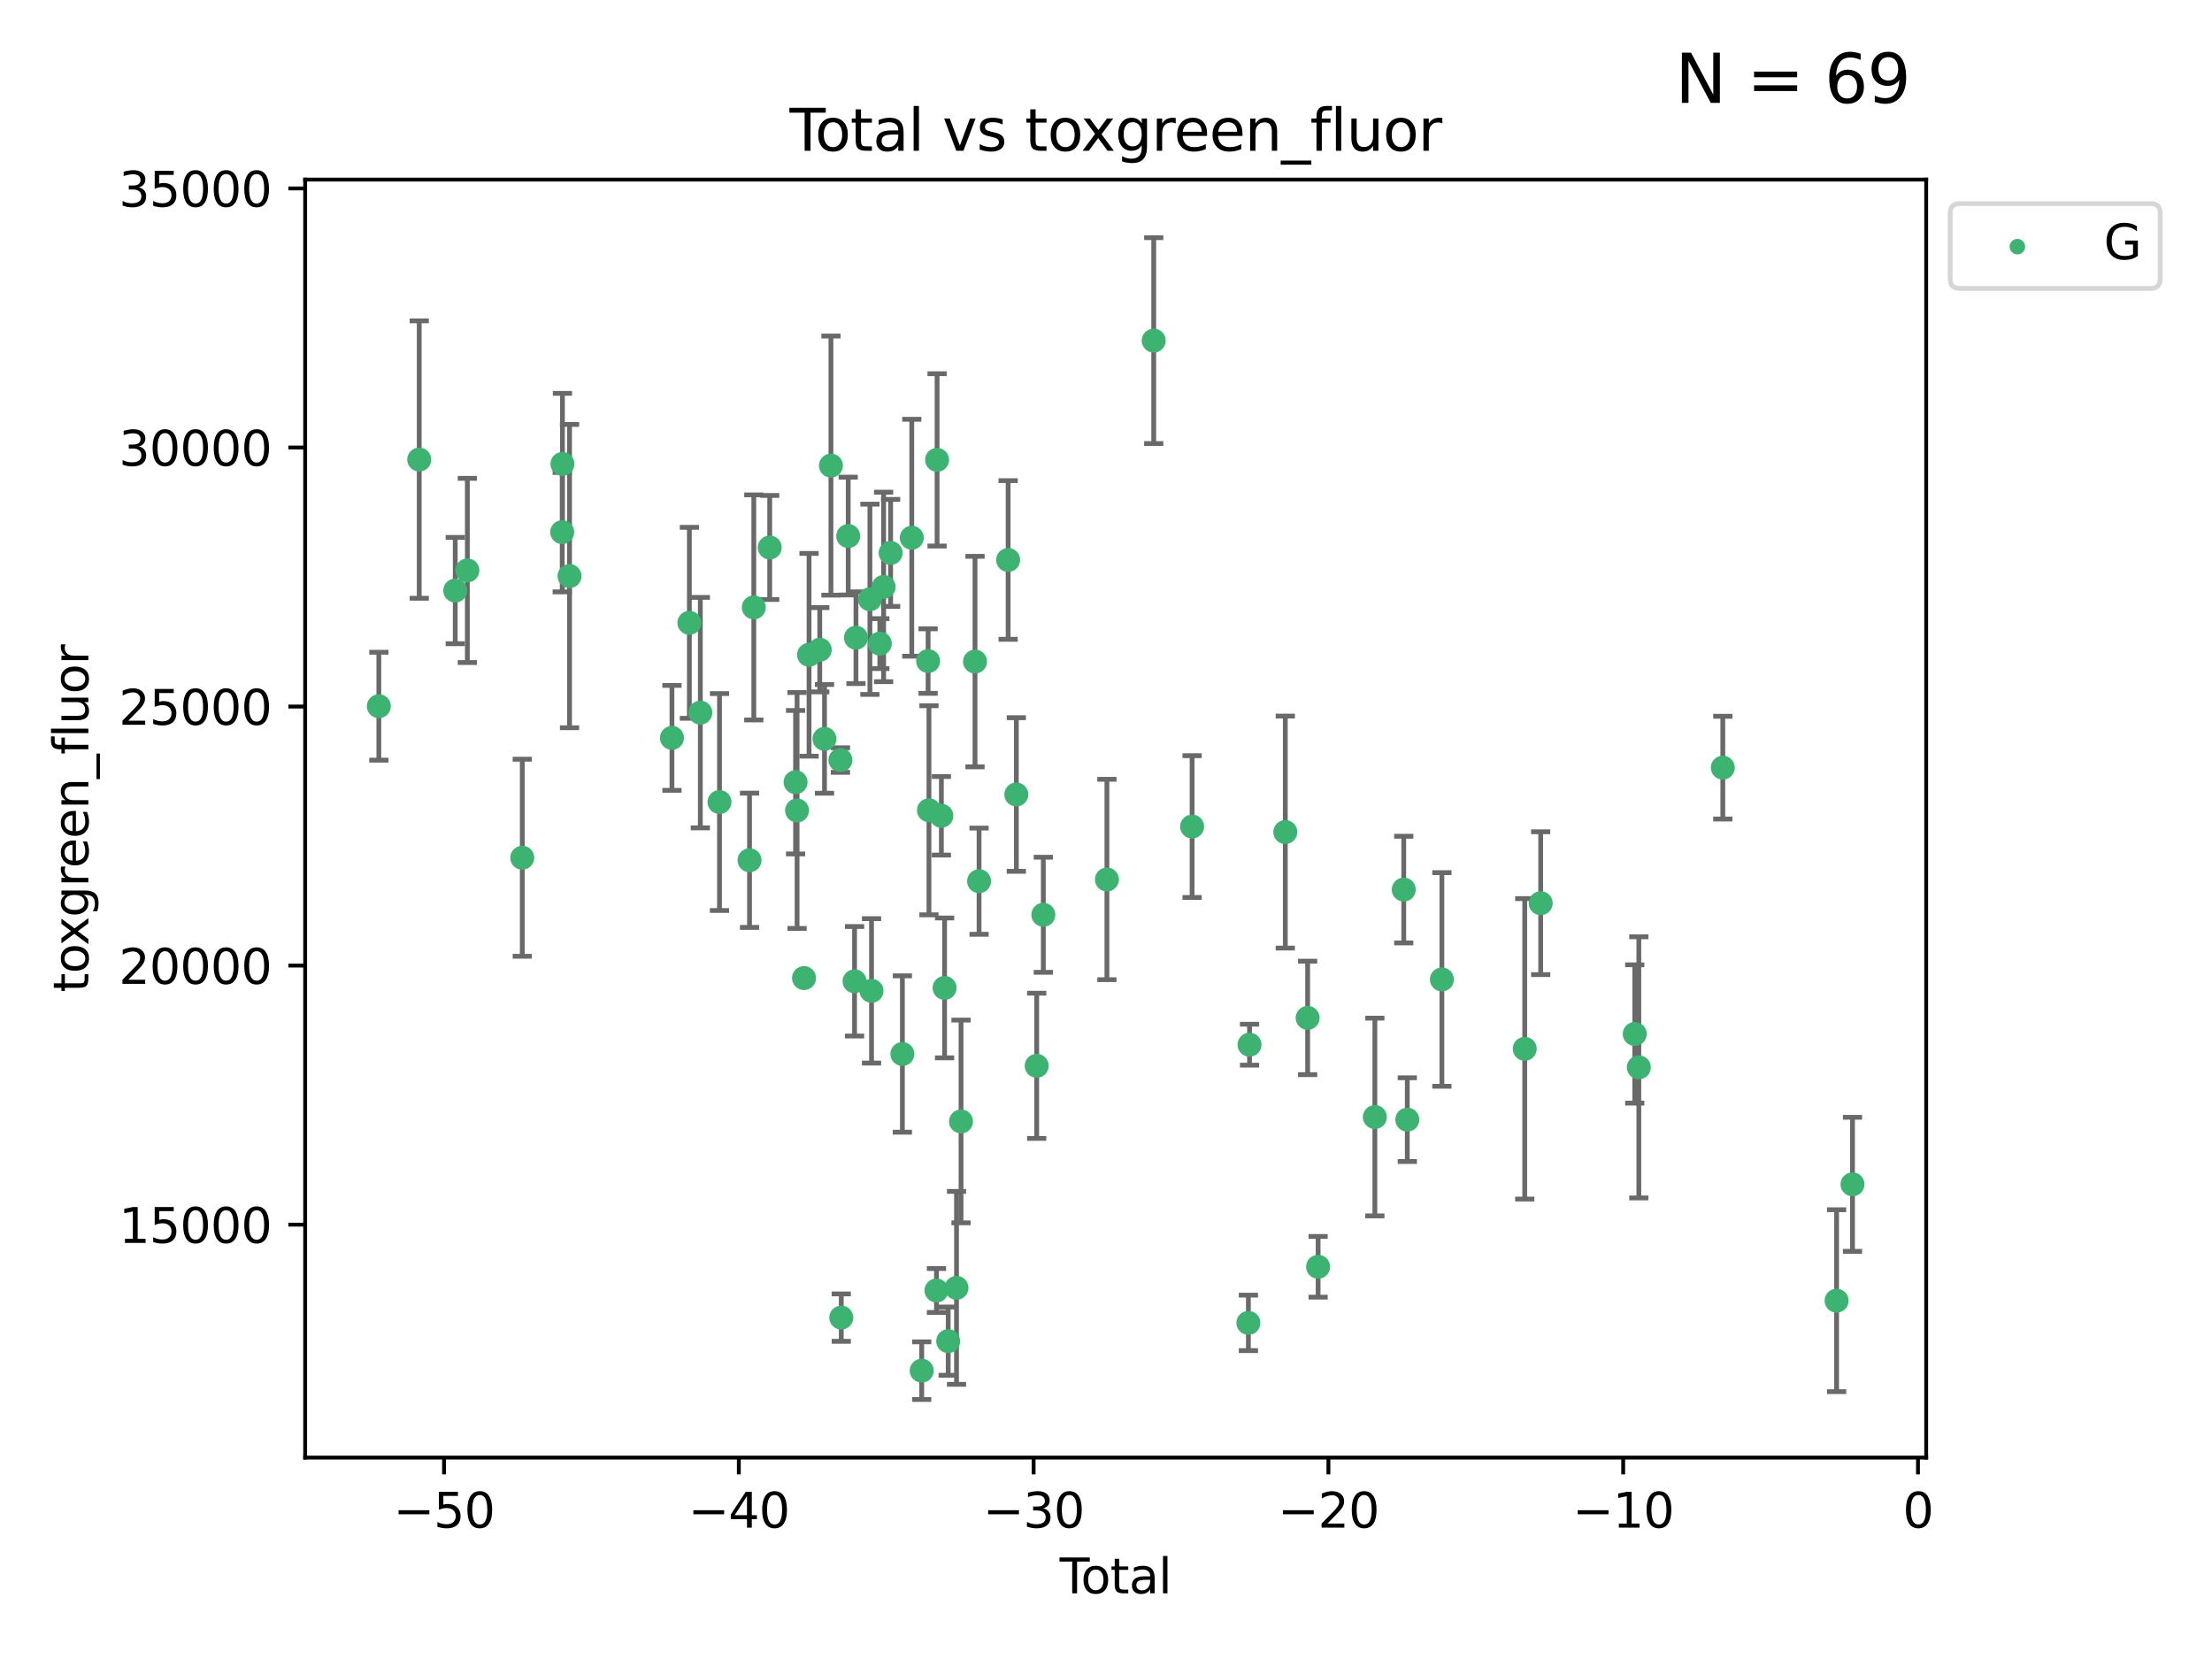 <?xml version="1.0" encoding="utf-8" standalone="no"?>
<!DOCTYPE svg PUBLIC "-//W3C//DTD SVG 1.1//EN"
  "http://www.w3.org/Graphics/SVG/1.1/DTD/svg11.dtd">
<svg xmlns:xlink="http://www.w3.org/1999/xlink" width="460.8pt" height="345.6pt" viewBox="0 0 460.8 345.6" xmlns="http://www.w3.org/2000/svg" version="1.1">
 <defs>
  <style type="text/css">*{stroke-linejoin: round; stroke-linecap: butt}</style>
 </defs>
 <g id="figure_1">
  <g id="patch_1">
   <path d="M 0 345.6 
L 460.8 345.6 
L 460.8 0 
L 0 0 
z
" style="fill: #ffffff"/>
  </g>
  <g id="axes_1">
   <g id="patch_2">
    <path d="M 63.571 303.64 
L 401.26 303.64 
L 401.26 37.411 
L 63.571 37.411 
z
" style="fill: #ffffff"/>
   </g>
   <g id="PathCollection_1">
    <defs>
     <path id="m0a7c48f270" d="M 0 1.118 
C 0.297 1.118 0.581 1 0.791 0.791 
C 1 0.581 1.118 0.297 1.118 0 
C 1.118 -0.297 1 -0.581 0.791 -0.791 
C 0.581 -1 0.297 -1.118 0 -1.118 
C -0.297 -1.118 -0.581 -1 -0.791 -0.791 
C -1 -0.581 -1.118 -0.297 -1.118 0 
C -1.118 0.297 -1 0.581 -0.791 0.791 
C -0.581 1 -0.297 1.118 0 1.118 
z
" style="stroke: #3cb371"/>
    </defs>
    <g clip-path="url(#pca68b21241)">
     <use xlink:href="#m0a7c48f270" x="78.921" y="147.115" style="fill: #3cb371; stroke: #3cb371"/>
     <use xlink:href="#m0a7c48f270" x="87.333" y="95.735" style="fill: #3cb371; stroke: #3cb371"/>
     <use xlink:href="#m0a7c48f270" x="94.833" y="123.023" style="fill: #3cb371; stroke: #3cb371"/>
     <use xlink:href="#m0a7c48f270" x="97.36" y="118.831" style="fill: #3cb371; stroke: #3cb371"/>
     <use xlink:href="#m0a7c48f270" x="108.799" y="178.683" style="fill: #3cb371; stroke: #3cb371"/>
     <use xlink:href="#m0a7c48f270" x="117.12" y="110.856" style="fill: #3cb371; stroke: #3cb371"/>
     <use xlink:href="#m0a7c48f270" x="117.168" y="96.646" style="fill: #3cb371; stroke: #3cb371"/>
     <use xlink:href="#m0a7c48f270" x="118.645" y="120.009" style="fill: #3cb371; stroke: #3cb371"/>
     <use xlink:href="#m0a7c48f270" x="139.981" y="153.71" style="fill: #3cb371; stroke: #3cb371"/>
     <use xlink:href="#m0a7c48f270" x="143.608" y="129.744" style="fill: #3cb371; stroke: #3cb371"/>
     <use xlink:href="#m0a7c48f270" x="145.892" y="148.457" style="fill: #3cb371; stroke: #3cb371"/>
     <use xlink:href="#m0a7c48f270" x="149.884" y="167.08" style="fill: #3cb371; stroke: #3cb371"/>
     <use xlink:href="#m0a7c48f270" x="156.141" y="179.208" style="fill: #3cb371; stroke: #3cb371"/>
     <use xlink:href="#m0a7c48f270" x="157.03" y="126.536" style="fill: #3cb371; stroke: #3cb371"/>
     <use xlink:href="#m0a7c48f270" x="160.344" y="114.055" style="fill: #3cb371; stroke: #3cb371"/>
     <use xlink:href="#m0a7c48f270" x="165.734" y="162.945" style="fill: #3cb371; stroke: #3cb371"/>
     <use xlink:href="#m0a7c48f270" x="166.045" y="168.836" style="fill: #3cb371; stroke: #3cb371"/>
     <use xlink:href="#m0a7c48f270" x="167.492" y="203.747" style="fill: #3cb371; stroke: #3cb371"/>
     <use xlink:href="#m0a7c48f270" x="168.539" y="136.406" style="fill: #3cb371; stroke: #3cb371"/>
     <use xlink:href="#m0a7c48f270" x="170.77" y="135.358" style="fill: #3cb371; stroke: #3cb371"/>
     <use xlink:href="#m0a7c48f270" x="171.762" y="153.921" style="fill: #3cb371; stroke: #3cb371"/>
     <use xlink:href="#m0a7c48f270" x="173.099" y="96.991" style="fill: #3cb371; stroke: #3cb371"/>
     <use xlink:href="#m0a7c48f270" x="175.076" y="158.331" style="fill: #3cb371; stroke: #3cb371"/>
     <use xlink:href="#m0a7c48f270" x="175.252" y="274.48" style="fill: #3cb371; stroke: #3cb371"/>
     <use xlink:href="#m0a7c48f270" x="176.699" y="111.668" style="fill: #3cb371; stroke: #3cb371"/>
     <use xlink:href="#m0a7c48f270" x="178.02" y="204.42" style="fill: #3cb371; stroke: #3cb371"/>
     <use xlink:href="#m0a7c48f270" x="178.313" y="132.847" style="fill: #3cb371; stroke: #3cb371"/>
     <use xlink:href="#m0a7c48f270" x="181.219" y="124.842" style="fill: #3cb371; stroke: #3cb371"/>
     <use xlink:href="#m0a7c48f270" x="181.555" y="206.413" style="fill: #3cb371; stroke: #3cb371"/>
     <use xlink:href="#m0a7c48f270" x="183.285" y="134.076" style="fill: #3cb371; stroke: #3cb371"/>
     <use xlink:href="#m0a7c48f270" x="184.073" y="122.267" style="fill: #3cb371; stroke: #3cb371"/>
     <use xlink:href="#m0a7c48f270" x="185.532" y="115.186" style="fill: #3cb371; stroke: #3cb371"/>
     <use xlink:href="#m0a7c48f270" x="187.982" y="219.568" style="fill: #3cb371; stroke: #3cb371"/>
     <use xlink:href="#m0a7c48f270" x="189.939" y="112.022" style="fill: #3cb371; stroke: #3cb371"/>
     <use xlink:href="#m0a7c48f270" x="192.012" y="285.537" style="fill: #3cb371; stroke: #3cb371"/>
     <use xlink:href="#m0a7c48f270" x="193.341" y="137.714" style="fill: #3cb371; stroke: #3cb371"/>
     <use xlink:href="#m0a7c48f270" x="193.518" y="168.794" style="fill: #3cb371; stroke: #3cb371"/>
     <use xlink:href="#m0a7c48f270" x="195.085" y="268.835" style="fill: #3cb371; stroke: #3cb371"/>
     <use xlink:href="#m0a7c48f270" x="195.211" y="95.801" style="fill: #3cb371; stroke: #3cb371"/>
     <use xlink:href="#m0a7c48f270" x="196.106" y="169.942" style="fill: #3cb371; stroke: #3cb371"/>
     <use xlink:href="#m0a7c48f270" x="196.774" y="205.799" style="fill: #3cb371; stroke: #3cb371"/>
     <use xlink:href="#m0a7c48f270" x="197.526" y="279.381" style="fill: #3cb371; stroke: #3cb371"/>
     <use xlink:href="#m0a7c48f270" x="199.261" y="268.285" style="fill: #3cb371; stroke: #3cb371"/>
     <use xlink:href="#m0a7c48f270" x="200.198" y="233.62" style="fill: #3cb371; stroke: #3cb371"/>
     <use xlink:href="#m0a7c48f270" x="203.112" y="137.818" style="fill: #3cb371; stroke: #3cb371"/>
     <use xlink:href="#m0a7c48f270" x="203.957" y="183.568" style="fill: #3cb371; stroke: #3cb371"/>
     <use xlink:href="#m0a7c48f270" x="210.014" y="116.655" style="fill: #3cb371; stroke: #3cb371"/>
     <use xlink:href="#m0a7c48f270" x="211.721" y="165.506" style="fill: #3cb371; stroke: #3cb371"/>
     <use xlink:href="#m0a7c48f270" x="215.964" y="222.029" style="fill: #3cb371; stroke: #3cb371"/>
     <use xlink:href="#m0a7c48f270" x="217.345" y="190.563" style="fill: #3cb371; stroke: #3cb371"/>
     <use xlink:href="#m0a7c48f270" x="230.591" y="183.214" style="fill: #3cb371; stroke: #3cb371"/>
     <use xlink:href="#m0a7c48f270" x="240.342" y="70.96" style="fill: #3cb371; stroke: #3cb371"/>
     <use xlink:href="#m0a7c48f270" x="248.335" y="172.188" style="fill: #3cb371; stroke: #3cb371"/>
     <use xlink:href="#m0a7c48f270" x="260.061" y="275.581" style="fill: #3cb371; stroke: #3cb371"/>
     <use xlink:href="#m0a7c48f270" x="260.3" y="217.627" style="fill: #3cb371; stroke: #3cb371"/>
     <use xlink:href="#m0a7c48f270" x="267.753" y="173.334" style="fill: #3cb371; stroke: #3cb371"/>
     <use xlink:href="#m0a7c48f270" x="272.404" y="212.048" style="fill: #3cb371; stroke: #3cb371"/>
     <use xlink:href="#m0a7c48f270" x="274.586" y="263.898" style="fill: #3cb371; stroke: #3cb371"/>
     <use xlink:href="#m0a7c48f270" x="286.41" y="232.694" style="fill: #3cb371; stroke: #3cb371"/>
     <use xlink:href="#m0a7c48f270" x="292.428" y="185.317" style="fill: #3cb371; stroke: #3cb371"/>
     <use xlink:href="#m0a7c48f270" x="293.167" y="233.243" style="fill: #3cb371; stroke: #3cb371"/>
     <use xlink:href="#m0a7c48f270" x="300.374" y="204.038" style="fill: #3cb371; stroke: #3cb371"/>
     <use xlink:href="#m0a7c48f270" x="317.631" y="218.49" style="fill: #3cb371; stroke: #3cb371"/>
     <use xlink:href="#m0a7c48f270" x="320.952" y="188.151" style="fill: #3cb371; stroke: #3cb371"/>
     <use xlink:href="#m0a7c48f270" x="340.549" y="215.394" style="fill: #3cb371; stroke: #3cb371"/>
     <use xlink:href="#m0a7c48f270" x="341.4" y="222.351" style="fill: #3cb371; stroke: #3cb371"/>
     <use xlink:href="#m0a7c48f270" x="358.892" y="159.916" style="fill: #3cb371; stroke: #3cb371"/>
     <use xlink:href="#m0a7c48f270" x="382.596" y="270.956" style="fill: #3cb371; stroke: #3cb371"/>
     <use xlink:href="#m0a7c48f270" x="385.911" y="246.715" style="fill: #3cb371; stroke: #3cb371"/>
    </g>
   </g>
   <g id="matplotlib.axis_1">
    <g id="xtick_1">
     <g id="line2d_1">
      <defs>
       <path id="m98028df25b" d="M 0 0 
L 0 3.5 
" style="stroke: #000000; stroke-width: 0.8"/>
      </defs>
      <g>
       <use xlink:href="#m98028df25b" x="92.502" y="303.64" style="stroke: #000000; stroke-width: 0.8"/>
      </g>
     </g>
     <g id="text_1">
      <!-- −50 -->
      <g transform="translate(81.949 318.238)scale(0.1 -0.1)">
       <defs>
        <path id="DejaVuSans-2212" d="M 678 2272 
L 4684 2272 
L 4684 1741 
L 678 1741 
L 678 2272 
z
" transform="scale(0.016)"/>
        <path id="DejaVuSans-35" d="M 691 4666 
L 3169 4666 
L 3169 4134 
L 1269 4134 
L 1269 2991 
Q 1406 3038 1543 3061 
Q 1681 3084 1819 3084 
Q 2600 3084 3056 2656 
Q 3513 2228 3513 1497 
Q 3513 744 3044 326 
Q 2575 -91 1722 -91 
Q 1428 -91 1123 -41 
Q 819 9 494 109 
L 494 744 
Q 775 591 1075 516 
Q 1375 441 1709 441 
Q 2250 441 2565 725 
Q 2881 1009 2881 1497 
Q 2881 1984 2565 2268 
Q 2250 2553 1709 2553 
Q 1456 2553 1204 2497 
Q 953 2441 691 2322 
L 691 4666 
z
" transform="scale(0.016)"/>
        <path id="DejaVuSans-30" d="M 2034 4250 
Q 1547 4250 1301 3770 
Q 1056 3291 1056 2328 
Q 1056 1369 1301 889 
Q 1547 409 2034 409 
Q 2525 409 2770 889 
Q 3016 1369 3016 2328 
Q 3016 3291 2770 3770 
Q 2525 4250 2034 4250 
z
M 2034 4750 
Q 2819 4750 3233 4129 
Q 3647 3509 3647 2328 
Q 3647 1150 3233 529 
Q 2819 -91 2034 -91 
Q 1250 -91 836 529 
Q 422 1150 422 2328 
Q 422 3509 836 4129 
Q 1250 4750 2034 4750 
z
" transform="scale(0.016)"/>
       </defs>
       <use xlink:href="#DejaVuSans-2212"/>
       <use xlink:href="#DejaVuSans-35" x="83.789"/>
       <use xlink:href="#DejaVuSans-30" x="147.412"/>
      </g>
     </g>
    </g>
    <g id="xtick_2">
     <g id="line2d_2">
      <g>
       <use xlink:href="#m98028df25b" x="153.912" y="303.64" style="stroke: #000000; stroke-width: 0.8"/>
      </g>
     </g>
     <g id="text_2">
      <!-- −40 -->
      <g transform="translate(143.359 318.238)scale(0.1 -0.1)">
       <defs>
        <path id="DejaVuSans-34" d="M 2419 4116 
L 825 1625 
L 2419 1625 
L 2419 4116 
z
M 2253 4666 
L 3047 4666 
L 3047 1625 
L 3713 1625 
L 3713 1100 
L 3047 1100 
L 3047 0 
L 2419 0 
L 2419 1100 
L 313 1100 
L 313 1709 
L 2253 4666 
z
" transform="scale(0.016)"/>
       </defs>
       <use xlink:href="#DejaVuSans-2212"/>
       <use xlink:href="#DejaVuSans-34" x="83.789"/>
       <use xlink:href="#DejaVuSans-30" x="147.412"/>
      </g>
     </g>
    </g>
    <g id="xtick_3">
     <g id="line2d_3">
      <g>
       <use xlink:href="#m98028df25b" x="215.322" y="303.64" style="stroke: #000000; stroke-width: 0.8"/>
      </g>
     </g>
     <g id="text_3">
      <!-- −30 -->
      <g transform="translate(204.77 318.238)scale(0.1 -0.1)">
       <defs>
        <path id="DejaVuSans-33" d="M 2597 2516 
Q 3050 2419 3304 2112 
Q 3559 1806 3559 1356 
Q 3559 666 3084 287 
Q 2609 -91 1734 -91 
Q 1441 -91 1130 -33 
Q 819 25 488 141 
L 488 750 
Q 750 597 1062 519 
Q 1375 441 1716 441 
Q 2309 441 2620 675 
Q 2931 909 2931 1356 
Q 2931 1769 2642 2001 
Q 2353 2234 1838 2234 
L 1294 2234 
L 1294 2753 
L 1863 2753 
Q 2328 2753 2575 2939 
Q 2822 3125 2822 3475 
Q 2822 3834 2567 4026 
Q 2313 4219 1838 4219 
Q 1578 4219 1281 4162 
Q 984 4106 628 3988 
L 628 4550 
Q 988 4650 1302 4700 
Q 1616 4750 1894 4750 
Q 2613 4750 3031 4423 
Q 3450 4097 3450 3541 
Q 3450 3153 3228 2886 
Q 3006 2619 2597 2516 
z
" transform="scale(0.016)"/>
       </defs>
       <use xlink:href="#DejaVuSans-2212"/>
       <use xlink:href="#DejaVuSans-33" x="83.789"/>
       <use xlink:href="#DejaVuSans-30" x="147.412"/>
      </g>
     </g>
    </g>
    <g id="xtick_4">
     <g id="line2d_4">
      <g>
       <use xlink:href="#m98028df25b" x="276.732" y="303.64" style="stroke: #000000; stroke-width: 0.8"/>
      </g>
     </g>
     <g id="text_4">
      <!-- −20 -->
      <g transform="translate(266.18 318.238)scale(0.1 -0.1)">
       <defs>
        <path id="DejaVuSans-32" d="M 1228 531 
L 3431 531 
L 3431 0 
L 469 0 
L 469 531 
Q 828 903 1448 1529 
Q 2069 2156 2228 2338 
Q 2531 2678 2651 2914 
Q 2772 3150 2772 3378 
Q 2772 3750 2511 3984 
Q 2250 4219 1831 4219 
Q 1534 4219 1204 4116 
Q 875 4013 500 3803 
L 500 4441 
Q 881 4594 1212 4672 
Q 1544 4750 1819 4750 
Q 2544 4750 2975 4387 
Q 3406 4025 3406 3419 
Q 3406 3131 3298 2873 
Q 3191 2616 2906 2266 
Q 2828 2175 2409 1742 
Q 1991 1309 1228 531 
z
" transform="scale(0.016)"/>
       </defs>
       <use xlink:href="#DejaVuSans-2212"/>
       <use xlink:href="#DejaVuSans-32" x="83.789"/>
       <use xlink:href="#DejaVuSans-30" x="147.412"/>
      </g>
     </g>
    </g>
    <g id="xtick_5">
     <g id="line2d_5">
      <g>
       <use xlink:href="#m98028df25b" x="338.142" y="303.64" style="stroke: #000000; stroke-width: 0.8"/>
      </g>
     </g>
     <g id="text_5">
      <!-- −10 -->
      <g transform="translate(327.59 318.238)scale(0.1 -0.1)">
       <defs>
        <path id="DejaVuSans-31" d="M 794 531 
L 1825 531 
L 1825 4091 
L 703 3866 
L 703 4441 
L 1819 4666 
L 2450 4666 
L 2450 531 
L 3481 531 
L 3481 0 
L 794 0 
L 794 531 
z
" transform="scale(0.016)"/>
       </defs>
       <use xlink:href="#DejaVuSans-2212"/>
       <use xlink:href="#DejaVuSans-31" x="83.789"/>
       <use xlink:href="#DejaVuSans-30" x="147.412"/>
      </g>
     </g>
    </g>
    <g id="xtick_6">
     <g id="line2d_6">
      <g>
       <use xlink:href="#m98028df25b" x="399.552" y="303.64" style="stroke: #000000; stroke-width: 0.8"/>
      </g>
     </g>
     <g id="text_6">
      <!-- 0 -->
      <g transform="translate(396.371 318.238)scale(0.1 -0.1)">
       <use xlink:href="#DejaVuSans-30"/>
      </g>
     </g>
    </g>
    <g id="text_7">
     <!-- Total -->
     <g transform="translate(220.739 331.917)scale(0.1 -0.1)">
      <defs>
       <path id="DejaVuSans-54" d="M -19 4666 
L 3928 4666 
L 3928 4134 
L 2272 4134 
L 2272 0 
L 1638 0 
L 1638 4134 
L -19 4134 
L -19 4666 
z
" transform="scale(0.016)"/>
       <path id="DejaVuSans-6f" d="M 1959 3097 
Q 1497 3097 1228 2736 
Q 959 2375 959 1747 
Q 959 1119 1226 758 
Q 1494 397 1959 397 
Q 2419 397 2687 759 
Q 2956 1122 2956 1747 
Q 2956 2369 2687 2733 
Q 2419 3097 1959 3097 
z
M 1959 3584 
Q 2709 3584 3137 3096 
Q 3566 2609 3566 1747 
Q 3566 888 3137 398 
Q 2709 -91 1959 -91 
Q 1206 -91 779 398 
Q 353 888 353 1747 
Q 353 2609 779 3096 
Q 1206 3584 1959 3584 
z
" transform="scale(0.016)"/>
       <path id="DejaVuSans-74" d="M 1172 4494 
L 1172 3500 
L 2356 3500 
L 2356 3053 
L 1172 3053 
L 1172 1153 
Q 1172 725 1289 603 
Q 1406 481 1766 481 
L 2356 481 
L 2356 0 
L 1766 0 
Q 1100 0 847 248 
Q 594 497 594 1153 
L 594 3053 
L 172 3053 
L 172 3500 
L 594 3500 
L 594 4494 
L 1172 4494 
z
" transform="scale(0.016)"/>
       <path id="DejaVuSans-61" d="M 2194 1759 
Q 1497 1759 1228 1600 
Q 959 1441 959 1056 
Q 959 750 1161 570 
Q 1363 391 1709 391 
Q 2188 391 2477 730 
Q 2766 1069 2766 1631 
L 2766 1759 
L 2194 1759 
z
M 3341 1997 
L 3341 0 
L 2766 0 
L 2766 531 
Q 2569 213 2275 61 
Q 1981 -91 1556 -91 
Q 1019 -91 701 211 
Q 384 513 384 1019 
Q 384 1609 779 1909 
Q 1175 2209 1959 2209 
L 2766 2209 
L 2766 2266 
Q 2766 2663 2505 2880 
Q 2244 3097 1772 3097 
Q 1472 3097 1187 3025 
Q 903 2953 641 2809 
L 641 3341 
Q 956 3463 1253 3523 
Q 1550 3584 1831 3584 
Q 2591 3584 2966 3190 
Q 3341 2797 3341 1997 
z
" transform="scale(0.016)"/>
       <path id="DejaVuSans-6c" d="M 603 4863 
L 1178 4863 
L 1178 0 
L 603 0 
L 603 4863 
z
" transform="scale(0.016)"/>
      </defs>
      <use xlink:href="#DejaVuSans-54"/>
      <use xlink:href="#DejaVuSans-6f" x="44.084"/>
      <use xlink:href="#DejaVuSans-74" x="105.266"/>
      <use xlink:href="#DejaVuSans-61" x="144.475"/>
      <use xlink:href="#DejaVuSans-6c" x="205.754"/>
     </g>
    </g>
   </g>
   <g id="matplotlib.axis_2">
    <g id="ytick_1">
     <g id="line2d_7">
      <defs>
       <path id="m61d835790f" d="M 0 0 
L -3.5 0 
" style="stroke: #000000; stroke-width: 0.8"/>
      </defs>
      <g>
       <use xlink:href="#m61d835790f" x="63.571" y="255.117" style="stroke: #000000; stroke-width: 0.8"/>
      </g>
     </g>
     <g id="text_8">
      <!-- 15000 -->
      <g transform="translate(24.759 258.916)scale(0.1 -0.1)">
       <use xlink:href="#DejaVuSans-31"/>
       <use xlink:href="#DejaVuSans-35" x="63.623"/>
       <use xlink:href="#DejaVuSans-30" x="127.246"/>
       <use xlink:href="#DejaVuSans-30" x="190.869"/>
       <use xlink:href="#DejaVuSans-30" x="254.492"/>
      </g>
     </g>
    </g>
    <g id="ytick_2">
     <g id="line2d_8">
      <g>
       <use xlink:href="#m61d835790f" x="63.571" y="201.151" style="stroke: #000000; stroke-width: 0.8"/>
      </g>
     </g>
     <g id="text_9">
      <!-- 20000 -->
      <g transform="translate(24.759 204.95)scale(0.1 -0.1)">
       <use xlink:href="#DejaVuSans-32"/>
       <use xlink:href="#DejaVuSans-30" x="63.623"/>
       <use xlink:href="#DejaVuSans-30" x="127.246"/>
       <use xlink:href="#DejaVuSans-30" x="190.869"/>
       <use xlink:href="#DejaVuSans-30" x="254.492"/>
      </g>
     </g>
    </g>
    <g id="ytick_3">
     <g id="line2d_9">
      <g>
       <use xlink:href="#m61d835790f" x="63.571" y="147.185" style="stroke: #000000; stroke-width: 0.8"/>
      </g>
     </g>
     <g id="text_10">
      <!-- 25000 -->
      <g transform="translate(24.759 150.984)scale(0.1 -0.1)">
       <use xlink:href="#DejaVuSans-32"/>
       <use xlink:href="#DejaVuSans-35" x="63.623"/>
       <use xlink:href="#DejaVuSans-30" x="127.246"/>
       <use xlink:href="#DejaVuSans-30" x="190.869"/>
       <use xlink:href="#DejaVuSans-30" x="254.492"/>
      </g>
     </g>
    </g>
    <g id="ytick_4">
     <g id="line2d_10">
      <g>
       <use xlink:href="#m61d835790f" x="63.571" y="93.219" style="stroke: #000000; stroke-width: 0.8"/>
      </g>
     </g>
     <g id="text_11">
      <!-- 30000 -->
      <g transform="translate(24.759 97.018)scale(0.1 -0.1)">
       <use xlink:href="#DejaVuSans-33"/>
       <use xlink:href="#DejaVuSans-30" x="63.623"/>
       <use xlink:href="#DejaVuSans-30" x="127.246"/>
       <use xlink:href="#DejaVuSans-30" x="190.869"/>
       <use xlink:href="#DejaVuSans-30" x="254.492"/>
      </g>
     </g>
    </g>
    <g id="ytick_5">
     <g id="line2d_11">
      <g>
       <use xlink:href="#m61d835790f" x="63.571" y="39.253" style="stroke: #000000; stroke-width: 0.8"/>
      </g>
     </g>
     <g id="text_12">
      <!-- 35000 -->
      <g transform="translate(24.759 43.052)scale(0.1 -0.1)">
       <use xlink:href="#DejaVuSans-33"/>
       <use xlink:href="#DejaVuSans-35" x="63.623"/>
       <use xlink:href="#DejaVuSans-30" x="127.246"/>
       <use xlink:href="#DejaVuSans-30" x="190.869"/>
       <use xlink:href="#DejaVuSans-30" x="254.492"/>
      </g>
     </g>
    </g>
    <g id="text_13">
     <!-- toxgreen_fluor -->
     <g transform="translate(18.401 206.72)rotate(-90)scale(0.1 -0.1)">
      <defs>
       <path id="DejaVuSans-78" d="M 3513 3500 
L 2247 1797 
L 3578 0 
L 2900 0 
L 1881 1375 
L 863 0 
L 184 0 
L 1544 1831 
L 300 3500 
L 978 3500 
L 1906 2253 
L 2834 3500 
L 3513 3500 
z
" transform="scale(0.016)"/>
       <path id="DejaVuSans-67" d="M 2906 1791 
Q 2906 2416 2648 2759 
Q 2391 3103 1925 3103 
Q 1463 3103 1205 2759 
Q 947 2416 947 1791 
Q 947 1169 1205 825 
Q 1463 481 1925 481 
Q 2391 481 2648 825 
Q 2906 1169 2906 1791 
z
M 3481 434 
Q 3481 -459 3084 -895 
Q 2688 -1331 1869 -1331 
Q 1566 -1331 1297 -1286 
Q 1028 -1241 775 -1147 
L 775 -588 
Q 1028 -725 1275 -790 
Q 1522 -856 1778 -856 
Q 2344 -856 2625 -561 
Q 2906 -266 2906 331 
L 2906 616 
Q 2728 306 2450 153 
Q 2172 0 1784 0 
Q 1141 0 747 490 
Q 353 981 353 1791 
Q 353 2603 747 3093 
Q 1141 3584 1784 3584 
Q 2172 3584 2450 3431 
Q 2728 3278 2906 2969 
L 2906 3500 
L 3481 3500 
L 3481 434 
z
" transform="scale(0.016)"/>
       <path id="DejaVuSans-72" d="M 2631 2963 
Q 2534 3019 2420 3045 
Q 2306 3072 2169 3072 
Q 1681 3072 1420 2755 
Q 1159 2438 1159 1844 
L 1159 0 
L 581 0 
L 581 3500 
L 1159 3500 
L 1159 2956 
Q 1341 3275 1631 3429 
Q 1922 3584 2338 3584 
Q 2397 3584 2469 3576 
Q 2541 3569 2628 3553 
L 2631 2963 
z
" transform="scale(0.016)"/>
       <path id="DejaVuSans-65" d="M 3597 1894 
L 3597 1613 
L 953 1613 
Q 991 1019 1311 708 
Q 1631 397 2203 397 
Q 2534 397 2845 478 
Q 3156 559 3463 722 
L 3463 178 
Q 3153 47 2828 -22 
Q 2503 -91 2169 -91 
Q 1331 -91 842 396 
Q 353 884 353 1716 
Q 353 2575 817 3079 
Q 1281 3584 2069 3584 
Q 2775 3584 3186 3129 
Q 3597 2675 3597 1894 
z
M 3022 2063 
Q 3016 2534 2758 2815 
Q 2500 3097 2075 3097 
Q 1594 3097 1305 2825 
Q 1016 2553 972 2059 
L 3022 2063 
z
" transform="scale(0.016)"/>
       <path id="DejaVuSans-6e" d="M 3513 2113 
L 3513 0 
L 2938 0 
L 2938 2094 
Q 2938 2591 2744 2837 
Q 2550 3084 2163 3084 
Q 1697 3084 1428 2787 
Q 1159 2491 1159 1978 
L 1159 0 
L 581 0 
L 581 3500 
L 1159 3500 
L 1159 2956 
Q 1366 3272 1645 3428 
Q 1925 3584 2291 3584 
Q 2894 3584 3203 3211 
Q 3513 2838 3513 2113 
z
" transform="scale(0.016)"/>
       <path id="DejaVuSans-5f" d="M 3263 -1063 
L 3263 -1509 
L -63 -1509 
L -63 -1063 
L 3263 -1063 
z
" transform="scale(0.016)"/>
       <path id="DejaVuSans-66" d="M 2375 4863 
L 2375 4384 
L 1825 4384 
Q 1516 4384 1395 4259 
Q 1275 4134 1275 3809 
L 1275 3500 
L 2222 3500 
L 2222 3053 
L 1275 3053 
L 1275 0 
L 697 0 
L 697 3053 
L 147 3053 
L 147 3500 
L 697 3500 
L 697 3744 
Q 697 4328 969 4595 
Q 1241 4863 1831 4863 
L 2375 4863 
z
" transform="scale(0.016)"/>
       <path id="DejaVuSans-75" d="M 544 1381 
L 544 3500 
L 1119 3500 
L 1119 1403 
Q 1119 906 1312 657 
Q 1506 409 1894 409 
Q 2359 409 2629 706 
Q 2900 1003 2900 1516 
L 2900 3500 
L 3475 3500 
L 3475 0 
L 2900 0 
L 2900 538 
Q 2691 219 2414 64 
Q 2138 -91 1772 -91 
Q 1169 -91 856 284 
Q 544 659 544 1381 
z
M 1991 3584 
L 1991 3584 
z
" transform="scale(0.016)"/>
      </defs>
      <use xlink:href="#DejaVuSans-74"/>
      <use xlink:href="#DejaVuSans-6f" x="39.209"/>
      <use xlink:href="#DejaVuSans-78" x="97.266"/>
      <use xlink:href="#DejaVuSans-67" x="156.445"/>
      <use xlink:href="#DejaVuSans-72" x="219.922"/>
      <use xlink:href="#DejaVuSans-65" x="258.785"/>
      <use xlink:href="#DejaVuSans-65" x="320.309"/>
      <use xlink:href="#DejaVuSans-6e" x="381.832"/>
      <use xlink:href="#DejaVuSans-5f" x="445.211"/>
      <use xlink:href="#DejaVuSans-66" x="495.211"/>
      <use xlink:href="#DejaVuSans-6c" x="530.416"/>
      <use xlink:href="#DejaVuSans-75" x="558.199"/>
      <use xlink:href="#DejaVuSans-6f" x="621.578"/>
      <use xlink:href="#DejaVuSans-72" x="682.76"/>
     </g>
    </g>
   </g>
   <g id="LineCollection_1">
    <path d="M 78.921 158.356 
L 78.921 135.874 
" clip-path="url(#pca68b21241)" style="fill: none; stroke: #696969"/>
    <path d="M 87.333 124.629 
L 87.333 66.841 
" clip-path="url(#pca68b21241)" style="fill: none; stroke: #696969"/>
    <path d="M 94.833 134.098 
L 94.833 111.948 
" clip-path="url(#pca68b21241)" style="fill: none; stroke: #696969"/>
    <path d="M 97.36 138.019 
L 97.36 99.644 
" clip-path="url(#pca68b21241)" style="fill: none; stroke: #696969"/>
    <path d="M 108.799 199.209 
L 108.799 158.158 
" clip-path="url(#pca68b21241)" style="fill: none; stroke: #696969"/>
    <path d="M 117.12 123.297 
L 117.12 98.415 
" clip-path="url(#pca68b21241)" style="fill: none; stroke: #696969"/>
    <path d="M 117.168 111.351 
L 117.168 81.941 
" clip-path="url(#pca68b21241)" style="fill: none; stroke: #696969"/>
    <path d="M 118.645 151.601 
L 118.645 88.418 
" clip-path="url(#pca68b21241)" style="fill: none; stroke: #696969"/>
    <path d="M 139.981 164.641 
L 139.981 142.78 
" clip-path="url(#pca68b21241)" style="fill: none; stroke: #696969"/>
    <path d="M 143.608 149.635 
L 143.608 109.853 
" clip-path="url(#pca68b21241)" style="fill: none; stroke: #696969"/>
    <path d="M 145.892 172.464 
L 145.892 124.45 
" clip-path="url(#pca68b21241)" style="fill: none; stroke: #696969"/>
    <path d="M 149.884 189.668 
L 149.884 144.491 
" clip-path="url(#pca68b21241)" style="fill: none; stroke: #696969"/>
    <path d="M 156.141 193.193 
L 156.141 165.224 
" clip-path="url(#pca68b21241)" style="fill: none; stroke: #696969"/>
    <path d="M 157.03 149.979 
L 157.03 103.094 
" clip-path="url(#pca68b21241)" style="fill: none; stroke: #696969"/>
    <path d="M 160.344 124.893 
L 160.344 103.217 
" clip-path="url(#pca68b21241)" style="fill: none; stroke: #696969"/>
    <path d="M 165.734 177.887 
L 165.734 148.003 
" clip-path="url(#pca68b21241)" style="fill: none; stroke: #696969"/>
    <path d="M 166.045 193.404 
L 166.045 144.269 
" clip-path="url(#pca68b21241)" style="fill: none; stroke: #696969"/>
    <path d="M 167.492 204.554 
L 167.492 202.939 
" clip-path="url(#pca68b21241)" style="fill: none; stroke: #696969"/>
    <path d="M 168.539 157.524 
L 168.539 115.289 
" clip-path="url(#pca68b21241)" style="fill: none; stroke: #696969"/>
    <path d="M 170.77 144.136 
L 170.77 126.58 
" clip-path="url(#pca68b21241)" style="fill: none; stroke: #696969"/>
    <path d="M 171.762 165.243 
L 171.762 142.598 
" clip-path="url(#pca68b21241)" style="fill: none; stroke: #696969"/>
    <path d="M 173.099 123.977 
L 173.099 70.004 
" clip-path="url(#pca68b21241)" style="fill: none; stroke: #696969"/>
    <path d="M 175.076 160.896 
L 175.076 155.765 
" clip-path="url(#pca68b21241)" style="fill: none; stroke: #696969"/>
    <path d="M 175.252 279.416 
L 175.252 269.544 
" clip-path="url(#pca68b21241)" style="fill: none; stroke: #696969"/>
    <path d="M 176.699 123.941 
L 176.699 99.396 
" clip-path="url(#pca68b21241)" style="fill: none; stroke: #696969"/>
    <path d="M 178.02 215.823 
L 178.02 193.017 
" clip-path="url(#pca68b21241)" style="fill: none; stroke: #696969"/>
    <path d="M 178.313 142.401 
L 178.313 123.293 
" clip-path="url(#pca68b21241)" style="fill: none; stroke: #696969"/>
    <path d="M 181.219 144.657 
L 181.219 105.026 
" clip-path="url(#pca68b21241)" style="fill: none; stroke: #696969"/>
    <path d="M 181.555 221.455 
L 181.555 191.372 
" clip-path="url(#pca68b21241)" style="fill: none; stroke: #696969"/>
    <path d="M 183.285 139.275 
L 183.285 128.877 
" clip-path="url(#pca68b21241)" style="fill: none; stroke: #696969"/>
    <path d="M 184.073 142.005 
L 184.073 102.53 
" clip-path="url(#pca68b21241)" style="fill: none; stroke: #696969"/>
    <path d="M 185.532 126.333 
L 185.532 104.039 
" clip-path="url(#pca68b21241)" style="fill: none; stroke: #696969"/>
    <path d="M 187.982 235.855 
L 187.982 203.281 
" clip-path="url(#pca68b21241)" style="fill: none; stroke: #696969"/>
    <path d="M 189.939 136.701 
L 189.939 87.342 
" clip-path="url(#pca68b21241)" style="fill: none; stroke: #696969"/>
    <path d="M 192.012 291.539 
L 192.012 279.535 
" clip-path="url(#pca68b21241)" style="fill: none; stroke: #696969"/>
    <path d="M 193.341 144.435 
L 193.341 130.994 
" clip-path="url(#pca68b21241)" style="fill: none; stroke: #696969"/>
    <path d="M 193.518 190.574 
L 193.518 147.014 
" clip-path="url(#pca68b21241)" style="fill: none; stroke: #696969"/>
    <path d="M 195.085 273.409 
L 195.085 264.261 
" clip-path="url(#pca68b21241)" style="fill: none; stroke: #696969"/>
    <path d="M 195.211 113.751 
L 195.211 77.852 
" clip-path="url(#pca68b21241)" style="fill: none; stroke: #696969"/>
    <path d="M 196.106 178.121 
L 196.106 161.763 
" clip-path="url(#pca68b21241)" style="fill: none; stroke: #696969"/>
    <path d="M 196.774 220.363 
L 196.774 191.235 
" clip-path="url(#pca68b21241)" style="fill: none; stroke: #696969"/>
    <path d="M 197.526 286.487 
L 197.526 272.276 
" clip-path="url(#pca68b21241)" style="fill: none; stroke: #696969"/>
    <path d="M 199.261 288.381 
L 199.261 248.189 
" clip-path="url(#pca68b21241)" style="fill: none; stroke: #696969"/>
    <path d="M 200.198 254.733 
L 200.198 212.506 
" clip-path="url(#pca68b21241)" style="fill: none; stroke: #696969"/>
    <path d="M 203.112 159.743 
L 203.112 115.893 
" clip-path="url(#pca68b21241)" style="fill: none; stroke: #696969"/>
    <path d="M 203.957 194.629 
L 203.957 172.507 
" clip-path="url(#pca68b21241)" style="fill: none; stroke: #696969"/>
    <path d="M 210.014 133.179 
L 210.014 100.131 
" clip-path="url(#pca68b21241)" style="fill: none; stroke: #696969"/>
    <path d="M 211.721 181.504 
L 211.721 149.508 
" clip-path="url(#pca68b21241)" style="fill: none; stroke: #696969"/>
    <path d="M 215.964 237.155 
L 215.964 206.903 
" clip-path="url(#pca68b21241)" style="fill: none; stroke: #696969"/>
    <path d="M 217.345 202.552 
L 217.345 178.574 
" clip-path="url(#pca68b21241)" style="fill: none; stroke: #696969"/>
    <path d="M 230.591 204.084 
L 230.591 162.343 
" clip-path="url(#pca68b21241)" style="fill: none; stroke: #696969"/>
    <path d="M 240.342 92.408 
L 240.342 49.513 
" clip-path="url(#pca68b21241)" style="fill: none; stroke: #696969"/>
    <path d="M 248.335 186.954 
L 248.335 157.422 
" clip-path="url(#pca68b21241)" style="fill: none; stroke: #696969"/>
    <path d="M 260.061 281.358 
L 260.061 269.803 
" clip-path="url(#pca68b21241)" style="fill: none; stroke: #696969"/>
    <path d="M 260.3 221.893 
L 260.3 213.36 
" clip-path="url(#pca68b21241)" style="fill: none; stroke: #696969"/>
    <path d="M 267.753 197.495 
L 267.753 149.174 
" clip-path="url(#pca68b21241)" style="fill: none; stroke: #696969"/>
    <path d="M 272.404 223.862 
L 272.404 200.234 
" clip-path="url(#pca68b21241)" style="fill: none; stroke: #696969"/>
    <path d="M 274.586 270.221 
L 274.586 257.576 
" clip-path="url(#pca68b21241)" style="fill: none; stroke: #696969"/>
    <path d="M 286.41 253.293 
L 286.41 212.095 
" clip-path="url(#pca68b21241)" style="fill: none; stroke: #696969"/>
    <path d="M 292.428 196.426 
L 292.428 174.207 
" clip-path="url(#pca68b21241)" style="fill: none; stroke: #696969"/>
    <path d="M 293.167 241.965 
L 293.167 224.522 
" clip-path="url(#pca68b21241)" style="fill: none; stroke: #696969"/>
    <path d="M 300.374 226.287 
L 300.374 181.788 
" clip-path="url(#pca68b21241)" style="fill: none; stroke: #696969"/>
    <path d="M 317.631 249.783 
L 317.631 187.196 
" clip-path="url(#pca68b21241)" style="fill: none; stroke: #696969"/>
    <path d="M 320.952 203.028 
L 320.952 173.274 
" clip-path="url(#pca68b21241)" style="fill: none; stroke: #696969"/>
    <path d="M 340.549 229.798 
L 340.549 200.991 
" clip-path="url(#pca68b21241)" style="fill: none; stroke: #696969"/>
    <path d="M 341.4 249.553 
L 341.4 195.149 
" clip-path="url(#pca68b21241)" style="fill: none; stroke: #696969"/>
    <path d="M 358.892 170.619 
L 358.892 149.213 
" clip-path="url(#pca68b21241)" style="fill: none; stroke: #696969"/>
    <path d="M 382.596 289.909 
L 382.596 252.004 
" clip-path="url(#pca68b21241)" style="fill: none; stroke: #696969"/>
    <path d="M 385.911 260.677 
L 385.911 232.752 
" clip-path="url(#pca68b21241)" style="fill: none; stroke: #696969"/>
   </g>
   <g id="line2d_12">
    <defs>
     <path id="mc530652830" d="M 2 0 
L -2 -0 
" style="stroke: #696969"/>
    </defs>
    <g clip-path="url(#pca68b21241)">
     <use xlink:href="#mc530652830" x="78.921" y="158.356" style="fill: #696969; stroke: #696969"/>
     <use xlink:href="#mc530652830" x="87.333" y="124.629" style="fill: #696969; stroke: #696969"/>
     <use xlink:href="#mc530652830" x="94.833" y="134.098" style="fill: #696969; stroke: #696969"/>
     <use xlink:href="#mc530652830" x="97.36" y="138.019" style="fill: #696969; stroke: #696969"/>
     <use xlink:href="#mc530652830" x="108.799" y="199.209" style="fill: #696969; stroke: #696969"/>
     <use xlink:href="#mc530652830" x="117.12" y="123.297" style="fill: #696969; stroke: #696969"/>
     <use xlink:href="#mc530652830" x="117.168" y="111.351" style="fill: #696969; stroke: #696969"/>
     <use xlink:href="#mc530652830" x="118.645" y="151.601" style="fill: #696969; stroke: #696969"/>
     <use xlink:href="#mc530652830" x="139.981" y="164.641" style="fill: #696969; stroke: #696969"/>
     <use xlink:href="#mc530652830" x="143.608" y="149.635" style="fill: #696969; stroke: #696969"/>
     <use xlink:href="#mc530652830" x="145.892" y="172.464" style="fill: #696969; stroke: #696969"/>
     <use xlink:href="#mc530652830" x="149.884" y="189.668" style="fill: #696969; stroke: #696969"/>
     <use xlink:href="#mc530652830" x="156.141" y="193.193" style="fill: #696969; stroke: #696969"/>
     <use xlink:href="#mc530652830" x="157.03" y="149.979" style="fill: #696969; stroke: #696969"/>
     <use xlink:href="#mc530652830" x="160.344" y="124.893" style="fill: #696969; stroke: #696969"/>
     <use xlink:href="#mc530652830" x="165.734" y="177.887" style="fill: #696969; stroke: #696969"/>
     <use xlink:href="#mc530652830" x="166.045" y="193.404" style="fill: #696969; stroke: #696969"/>
     <use xlink:href="#mc530652830" x="167.492" y="204.554" style="fill: #696969; stroke: #696969"/>
     <use xlink:href="#mc530652830" x="168.539" y="157.524" style="fill: #696969; stroke: #696969"/>
     <use xlink:href="#mc530652830" x="170.77" y="144.136" style="fill: #696969; stroke: #696969"/>
     <use xlink:href="#mc530652830" x="171.762" y="165.243" style="fill: #696969; stroke: #696969"/>
     <use xlink:href="#mc530652830" x="173.099" y="123.977" style="fill: #696969; stroke: #696969"/>
     <use xlink:href="#mc530652830" x="175.076" y="160.896" style="fill: #696969; stroke: #696969"/>
     <use xlink:href="#mc530652830" x="175.252" y="279.416" style="fill: #696969; stroke: #696969"/>
     <use xlink:href="#mc530652830" x="176.699" y="123.941" style="fill: #696969; stroke: #696969"/>
     <use xlink:href="#mc530652830" x="178.02" y="215.823" style="fill: #696969; stroke: #696969"/>
     <use xlink:href="#mc530652830" x="178.313" y="142.401" style="fill: #696969; stroke: #696969"/>
     <use xlink:href="#mc530652830" x="181.219" y="144.657" style="fill: #696969; stroke: #696969"/>
     <use xlink:href="#mc530652830" x="181.555" y="221.455" style="fill: #696969; stroke: #696969"/>
     <use xlink:href="#mc530652830" x="183.285" y="139.275" style="fill: #696969; stroke: #696969"/>
     <use xlink:href="#mc530652830" x="184.073" y="142.005" style="fill: #696969; stroke: #696969"/>
     <use xlink:href="#mc530652830" x="185.532" y="126.333" style="fill: #696969; stroke: #696969"/>
     <use xlink:href="#mc530652830" x="187.982" y="235.855" style="fill: #696969; stroke: #696969"/>
     <use xlink:href="#mc530652830" x="189.939" y="136.701" style="fill: #696969; stroke: #696969"/>
     <use xlink:href="#mc530652830" x="192.012" y="291.539" style="fill: #696969; stroke: #696969"/>
     <use xlink:href="#mc530652830" x="193.341" y="144.435" style="fill: #696969; stroke: #696969"/>
     <use xlink:href="#mc530652830" x="193.518" y="190.574" style="fill: #696969; stroke: #696969"/>
     <use xlink:href="#mc530652830" x="195.085" y="273.409" style="fill: #696969; stroke: #696969"/>
     <use xlink:href="#mc530652830" x="195.211" y="113.751" style="fill: #696969; stroke: #696969"/>
     <use xlink:href="#mc530652830" x="196.106" y="178.121" style="fill: #696969; stroke: #696969"/>
     <use xlink:href="#mc530652830" x="196.774" y="220.363" style="fill: #696969; stroke: #696969"/>
     <use xlink:href="#mc530652830" x="197.526" y="286.487" style="fill: #696969; stroke: #696969"/>
     <use xlink:href="#mc530652830" x="199.261" y="288.381" style="fill: #696969; stroke: #696969"/>
     <use xlink:href="#mc530652830" x="200.198" y="254.733" style="fill: #696969; stroke: #696969"/>
     <use xlink:href="#mc530652830" x="203.112" y="159.743" style="fill: #696969; stroke: #696969"/>
     <use xlink:href="#mc530652830" x="203.957" y="194.629" style="fill: #696969; stroke: #696969"/>
     <use xlink:href="#mc530652830" x="210.014" y="133.179" style="fill: #696969; stroke: #696969"/>
     <use xlink:href="#mc530652830" x="211.721" y="181.504" style="fill: #696969; stroke: #696969"/>
     <use xlink:href="#mc530652830" x="215.964" y="237.155" style="fill: #696969; stroke: #696969"/>
     <use xlink:href="#mc530652830" x="217.345" y="202.552" style="fill: #696969; stroke: #696969"/>
     <use xlink:href="#mc530652830" x="230.591" y="204.084" style="fill: #696969; stroke: #696969"/>
     <use xlink:href="#mc530652830" x="240.342" y="92.408" style="fill: #696969; stroke: #696969"/>
     <use xlink:href="#mc530652830" x="248.335" y="186.954" style="fill: #696969; stroke: #696969"/>
     <use xlink:href="#mc530652830" x="260.061" y="281.358" style="fill: #696969; stroke: #696969"/>
     <use xlink:href="#mc530652830" x="260.3" y="221.893" style="fill: #696969; stroke: #696969"/>
     <use xlink:href="#mc530652830" x="267.753" y="197.495" style="fill: #696969; stroke: #696969"/>
     <use xlink:href="#mc530652830" x="272.404" y="223.862" style="fill: #696969; stroke: #696969"/>
     <use xlink:href="#mc530652830" x="274.586" y="270.221" style="fill: #696969; stroke: #696969"/>
     <use xlink:href="#mc530652830" x="286.41" y="253.293" style="fill: #696969; stroke: #696969"/>
     <use xlink:href="#mc530652830" x="292.428" y="196.426" style="fill: #696969; stroke: #696969"/>
     <use xlink:href="#mc530652830" x="293.167" y="241.965" style="fill: #696969; stroke: #696969"/>
     <use xlink:href="#mc530652830" x="300.374" y="226.287" style="fill: #696969; stroke: #696969"/>
     <use xlink:href="#mc530652830" x="317.631" y="249.783" style="fill: #696969; stroke: #696969"/>
     <use xlink:href="#mc530652830" x="320.952" y="203.028" style="fill: #696969; stroke: #696969"/>
     <use xlink:href="#mc530652830" x="340.549" y="229.798" style="fill: #696969; stroke: #696969"/>
     <use xlink:href="#mc530652830" x="341.4" y="249.553" style="fill: #696969; stroke: #696969"/>
     <use xlink:href="#mc530652830" x="358.892" y="170.619" style="fill: #696969; stroke: #696969"/>
     <use xlink:href="#mc530652830" x="382.596" y="289.909" style="fill: #696969; stroke: #696969"/>
     <use xlink:href="#mc530652830" x="385.911" y="260.677" style="fill: #696969; stroke: #696969"/>
    </g>
   </g>
   <g id="line2d_13">
    <g clip-path="url(#pca68b21241)">
     <use xlink:href="#mc530652830" x="78.921" y="135.874" style="fill: #696969; stroke: #696969"/>
     <use xlink:href="#mc530652830" x="87.333" y="66.841" style="fill: #696969; stroke: #696969"/>
     <use xlink:href="#mc530652830" x="94.833" y="111.948" style="fill: #696969; stroke: #696969"/>
     <use xlink:href="#mc530652830" x="97.36" y="99.644" style="fill: #696969; stroke: #696969"/>
     <use xlink:href="#mc530652830" x="108.799" y="158.158" style="fill: #696969; stroke: #696969"/>
     <use xlink:href="#mc530652830" x="117.12" y="98.415" style="fill: #696969; stroke: #696969"/>
     <use xlink:href="#mc530652830" x="117.168" y="81.941" style="fill: #696969; stroke: #696969"/>
     <use xlink:href="#mc530652830" x="118.645" y="88.418" style="fill: #696969; stroke: #696969"/>
     <use xlink:href="#mc530652830" x="139.981" y="142.78" style="fill: #696969; stroke: #696969"/>
     <use xlink:href="#mc530652830" x="143.608" y="109.853" style="fill: #696969; stroke: #696969"/>
     <use xlink:href="#mc530652830" x="145.892" y="124.45" style="fill: #696969; stroke: #696969"/>
     <use xlink:href="#mc530652830" x="149.884" y="144.491" style="fill: #696969; stroke: #696969"/>
     <use xlink:href="#mc530652830" x="156.141" y="165.224" style="fill: #696969; stroke: #696969"/>
     <use xlink:href="#mc530652830" x="157.03" y="103.094" style="fill: #696969; stroke: #696969"/>
     <use xlink:href="#mc530652830" x="160.344" y="103.217" style="fill: #696969; stroke: #696969"/>
     <use xlink:href="#mc530652830" x="165.734" y="148.003" style="fill: #696969; stroke: #696969"/>
     <use xlink:href="#mc530652830" x="166.045" y="144.269" style="fill: #696969; stroke: #696969"/>
     <use xlink:href="#mc530652830" x="167.492" y="202.939" style="fill: #696969; stroke: #696969"/>
     <use xlink:href="#mc530652830" x="168.539" y="115.289" style="fill: #696969; stroke: #696969"/>
     <use xlink:href="#mc530652830" x="170.77" y="126.58" style="fill: #696969; stroke: #696969"/>
     <use xlink:href="#mc530652830" x="171.762" y="142.598" style="fill: #696969; stroke: #696969"/>
     <use xlink:href="#mc530652830" x="173.099" y="70.004" style="fill: #696969; stroke: #696969"/>
     <use xlink:href="#mc530652830" x="175.076" y="155.765" style="fill: #696969; stroke: #696969"/>
     <use xlink:href="#mc530652830" x="175.252" y="269.544" style="fill: #696969; stroke: #696969"/>
     <use xlink:href="#mc530652830" x="176.699" y="99.396" style="fill: #696969; stroke: #696969"/>
     <use xlink:href="#mc530652830" x="178.02" y="193.017" style="fill: #696969; stroke: #696969"/>
     <use xlink:href="#mc530652830" x="178.313" y="123.293" style="fill: #696969; stroke: #696969"/>
     <use xlink:href="#mc530652830" x="181.219" y="105.026" style="fill: #696969; stroke: #696969"/>
     <use xlink:href="#mc530652830" x="181.555" y="191.372" style="fill: #696969; stroke: #696969"/>
     <use xlink:href="#mc530652830" x="183.285" y="128.877" style="fill: #696969; stroke: #696969"/>
     <use xlink:href="#mc530652830" x="184.073" y="102.53" style="fill: #696969; stroke: #696969"/>
     <use xlink:href="#mc530652830" x="185.532" y="104.039" style="fill: #696969; stroke: #696969"/>
     <use xlink:href="#mc530652830" x="187.982" y="203.281" style="fill: #696969; stroke: #696969"/>
     <use xlink:href="#mc530652830" x="189.939" y="87.342" style="fill: #696969; stroke: #696969"/>
     <use xlink:href="#mc530652830" x="192.012" y="279.535" style="fill: #696969; stroke: #696969"/>
     <use xlink:href="#mc530652830" x="193.341" y="130.994" style="fill: #696969; stroke: #696969"/>
     <use xlink:href="#mc530652830" x="193.518" y="147.014" style="fill: #696969; stroke: #696969"/>
     <use xlink:href="#mc530652830" x="195.085" y="264.261" style="fill: #696969; stroke: #696969"/>
     <use xlink:href="#mc530652830" x="195.211" y="77.852" style="fill: #696969; stroke: #696969"/>
     <use xlink:href="#mc530652830" x="196.106" y="161.763" style="fill: #696969; stroke: #696969"/>
     <use xlink:href="#mc530652830" x="196.774" y="191.235" style="fill: #696969; stroke: #696969"/>
     <use xlink:href="#mc530652830" x="197.526" y="272.276" style="fill: #696969; stroke: #696969"/>
     <use xlink:href="#mc530652830" x="199.261" y="248.189" style="fill: #696969; stroke: #696969"/>
     <use xlink:href="#mc530652830" x="200.198" y="212.506" style="fill: #696969; stroke: #696969"/>
     <use xlink:href="#mc530652830" x="203.112" y="115.893" style="fill: #696969; stroke: #696969"/>
     <use xlink:href="#mc530652830" x="203.957" y="172.507" style="fill: #696969; stroke: #696969"/>
     <use xlink:href="#mc530652830" x="210.014" y="100.131" style="fill: #696969; stroke: #696969"/>
     <use xlink:href="#mc530652830" x="211.721" y="149.508" style="fill: #696969; stroke: #696969"/>
     <use xlink:href="#mc530652830" x="215.964" y="206.903" style="fill: #696969; stroke: #696969"/>
     <use xlink:href="#mc530652830" x="217.345" y="178.574" style="fill: #696969; stroke: #696969"/>
     <use xlink:href="#mc530652830" x="230.591" y="162.343" style="fill: #696969; stroke: #696969"/>
     <use xlink:href="#mc530652830" x="240.342" y="49.513" style="fill: #696969; stroke: #696969"/>
     <use xlink:href="#mc530652830" x="248.335" y="157.422" style="fill: #696969; stroke: #696969"/>
     <use xlink:href="#mc530652830" x="260.061" y="269.803" style="fill: #696969; stroke: #696969"/>
     <use xlink:href="#mc530652830" x="260.3" y="213.36" style="fill: #696969; stroke: #696969"/>
     <use xlink:href="#mc530652830" x="267.753" y="149.174" style="fill: #696969; stroke: #696969"/>
     <use xlink:href="#mc530652830" x="272.404" y="200.234" style="fill: #696969; stroke: #696969"/>
     <use xlink:href="#mc530652830" x="274.586" y="257.576" style="fill: #696969; stroke: #696969"/>
     <use xlink:href="#mc530652830" x="286.41" y="212.095" style="fill: #696969; stroke: #696969"/>
     <use xlink:href="#mc530652830" x="292.428" y="174.207" style="fill: #696969; stroke: #696969"/>
     <use xlink:href="#mc530652830" x="293.167" y="224.522" style="fill: #696969; stroke: #696969"/>
     <use xlink:href="#mc530652830" x="300.374" y="181.788" style="fill: #696969; stroke: #696969"/>
     <use xlink:href="#mc530652830" x="317.631" y="187.196" style="fill: #696969; stroke: #696969"/>
     <use xlink:href="#mc530652830" x="320.952" y="173.274" style="fill: #696969; stroke: #696969"/>
     <use xlink:href="#mc530652830" x="340.549" y="200.991" style="fill: #696969; stroke: #696969"/>
     <use xlink:href="#mc530652830" x="341.4" y="195.149" style="fill: #696969; stroke: #696969"/>
     <use xlink:href="#mc530652830" x="358.892" y="149.213" style="fill: #696969; stroke: #696969"/>
     <use xlink:href="#mc530652830" x="382.596" y="252.004" style="fill: #696969; stroke: #696969"/>
     <use xlink:href="#mc530652830" x="385.911" y="232.752" style="fill: #696969; stroke: #696969"/>
    </g>
   </g>
   <g id="line2d_14">
    <defs>
     <path id="m93a020e27d" d="M 0 2 
C 0.53 2 1.039 1.789 1.414 1.414 
C 1.789 1.039 2 0.53 2 0 
C 2 -0.53 1.789 -1.039 1.414 -1.414 
C 1.039 -1.789 0.53 -2 0 -2 
C -0.53 -2 -1.039 -1.789 -1.414 -1.414 
C -1.789 -1.039 -2 -0.53 -2 0 
C -2 0.53 -1.789 1.039 -1.414 1.414 
C -1.039 1.789 -0.53 2 0 2 
z
" style="stroke: #3cb371"/>
    </defs>
    <g clip-path="url(#pca68b21241)">
     <use xlink:href="#m93a020e27d" x="78.921" y="147.115" style="fill: #3cb371; stroke: #3cb371"/>
     <use xlink:href="#m93a020e27d" x="87.333" y="95.735" style="fill: #3cb371; stroke: #3cb371"/>
     <use xlink:href="#m93a020e27d" x="94.833" y="123.023" style="fill: #3cb371; stroke: #3cb371"/>
     <use xlink:href="#m93a020e27d" x="97.36" y="118.831" style="fill: #3cb371; stroke: #3cb371"/>
     <use xlink:href="#m93a020e27d" x="108.799" y="178.683" style="fill: #3cb371; stroke: #3cb371"/>
     <use xlink:href="#m93a020e27d" x="117.12" y="110.856" style="fill: #3cb371; stroke: #3cb371"/>
     <use xlink:href="#m93a020e27d" x="117.168" y="96.646" style="fill: #3cb371; stroke: #3cb371"/>
     <use xlink:href="#m93a020e27d" x="118.645" y="120.009" style="fill: #3cb371; stroke: #3cb371"/>
     <use xlink:href="#m93a020e27d" x="139.981" y="153.71" style="fill: #3cb371; stroke: #3cb371"/>
     <use xlink:href="#m93a020e27d" x="143.608" y="129.744" style="fill: #3cb371; stroke: #3cb371"/>
     <use xlink:href="#m93a020e27d" x="145.892" y="148.457" style="fill: #3cb371; stroke: #3cb371"/>
     <use xlink:href="#m93a020e27d" x="149.884" y="167.08" style="fill: #3cb371; stroke: #3cb371"/>
     <use xlink:href="#m93a020e27d" x="156.141" y="179.208" style="fill: #3cb371; stroke: #3cb371"/>
     <use xlink:href="#m93a020e27d" x="157.03" y="126.536" style="fill: #3cb371; stroke: #3cb371"/>
     <use xlink:href="#m93a020e27d" x="160.344" y="114.055" style="fill: #3cb371; stroke: #3cb371"/>
     <use xlink:href="#m93a020e27d" x="165.734" y="162.945" style="fill: #3cb371; stroke: #3cb371"/>
     <use xlink:href="#m93a020e27d" x="166.045" y="168.836" style="fill: #3cb371; stroke: #3cb371"/>
     <use xlink:href="#m93a020e27d" x="167.492" y="203.747" style="fill: #3cb371; stroke: #3cb371"/>
     <use xlink:href="#m93a020e27d" x="168.539" y="136.406" style="fill: #3cb371; stroke: #3cb371"/>
     <use xlink:href="#m93a020e27d" x="170.77" y="135.358" style="fill: #3cb371; stroke: #3cb371"/>
     <use xlink:href="#m93a020e27d" x="171.762" y="153.921" style="fill: #3cb371; stroke: #3cb371"/>
     <use xlink:href="#m93a020e27d" x="173.099" y="96.991" style="fill: #3cb371; stroke: #3cb371"/>
     <use xlink:href="#m93a020e27d" x="175.076" y="158.331" style="fill: #3cb371; stroke: #3cb371"/>
     <use xlink:href="#m93a020e27d" x="175.252" y="274.48" style="fill: #3cb371; stroke: #3cb371"/>
     <use xlink:href="#m93a020e27d" x="176.699" y="111.668" style="fill: #3cb371; stroke: #3cb371"/>
     <use xlink:href="#m93a020e27d" x="178.02" y="204.42" style="fill: #3cb371; stroke: #3cb371"/>
     <use xlink:href="#m93a020e27d" x="178.313" y="132.847" style="fill: #3cb371; stroke: #3cb371"/>
     <use xlink:href="#m93a020e27d" x="181.219" y="124.842" style="fill: #3cb371; stroke: #3cb371"/>
     <use xlink:href="#m93a020e27d" x="181.555" y="206.413" style="fill: #3cb371; stroke: #3cb371"/>
     <use xlink:href="#m93a020e27d" x="183.285" y="134.076" style="fill: #3cb371; stroke: #3cb371"/>
     <use xlink:href="#m93a020e27d" x="184.073" y="122.267" style="fill: #3cb371; stroke: #3cb371"/>
     <use xlink:href="#m93a020e27d" x="185.532" y="115.186" style="fill: #3cb371; stroke: #3cb371"/>
     <use xlink:href="#m93a020e27d" x="187.982" y="219.568" style="fill: #3cb371; stroke: #3cb371"/>
     <use xlink:href="#m93a020e27d" x="189.939" y="112.022" style="fill: #3cb371; stroke: #3cb371"/>
     <use xlink:href="#m93a020e27d" x="192.012" y="285.537" style="fill: #3cb371; stroke: #3cb371"/>
     <use xlink:href="#m93a020e27d" x="193.341" y="137.714" style="fill: #3cb371; stroke: #3cb371"/>
     <use xlink:href="#m93a020e27d" x="193.518" y="168.794" style="fill: #3cb371; stroke: #3cb371"/>
     <use xlink:href="#m93a020e27d" x="195.085" y="268.835" style="fill: #3cb371; stroke: #3cb371"/>
     <use xlink:href="#m93a020e27d" x="195.211" y="95.801" style="fill: #3cb371; stroke: #3cb371"/>
     <use xlink:href="#m93a020e27d" x="196.106" y="169.942" style="fill: #3cb371; stroke: #3cb371"/>
     <use xlink:href="#m93a020e27d" x="196.774" y="205.799" style="fill: #3cb371; stroke: #3cb371"/>
     <use xlink:href="#m93a020e27d" x="197.526" y="279.381" style="fill: #3cb371; stroke: #3cb371"/>
     <use xlink:href="#m93a020e27d" x="199.261" y="268.285" style="fill: #3cb371; stroke: #3cb371"/>
     <use xlink:href="#m93a020e27d" x="200.198" y="233.62" style="fill: #3cb371; stroke: #3cb371"/>
     <use xlink:href="#m93a020e27d" x="203.112" y="137.818" style="fill: #3cb371; stroke: #3cb371"/>
     <use xlink:href="#m93a020e27d" x="203.957" y="183.568" style="fill: #3cb371; stroke: #3cb371"/>
     <use xlink:href="#m93a020e27d" x="210.014" y="116.655" style="fill: #3cb371; stroke: #3cb371"/>
     <use xlink:href="#m93a020e27d" x="211.721" y="165.506" style="fill: #3cb371; stroke: #3cb371"/>
     <use xlink:href="#m93a020e27d" x="215.964" y="222.029" style="fill: #3cb371; stroke: #3cb371"/>
     <use xlink:href="#m93a020e27d" x="217.345" y="190.563" style="fill: #3cb371; stroke: #3cb371"/>
     <use xlink:href="#m93a020e27d" x="230.591" y="183.214" style="fill: #3cb371; stroke: #3cb371"/>
     <use xlink:href="#m93a020e27d" x="240.342" y="70.96" style="fill: #3cb371; stroke: #3cb371"/>
     <use xlink:href="#m93a020e27d" x="248.335" y="172.188" style="fill: #3cb371; stroke: #3cb371"/>
     <use xlink:href="#m93a020e27d" x="260.061" y="275.581" style="fill: #3cb371; stroke: #3cb371"/>
     <use xlink:href="#m93a020e27d" x="260.3" y="217.627" style="fill: #3cb371; stroke: #3cb371"/>
     <use xlink:href="#m93a020e27d" x="267.753" y="173.334" style="fill: #3cb371; stroke: #3cb371"/>
     <use xlink:href="#m93a020e27d" x="272.404" y="212.048" style="fill: #3cb371; stroke: #3cb371"/>
     <use xlink:href="#m93a020e27d" x="274.586" y="263.898" style="fill: #3cb371; stroke: #3cb371"/>
     <use xlink:href="#m93a020e27d" x="286.41" y="232.694" style="fill: #3cb371; stroke: #3cb371"/>
     <use xlink:href="#m93a020e27d" x="292.428" y="185.317" style="fill: #3cb371; stroke: #3cb371"/>
     <use xlink:href="#m93a020e27d" x="293.167" y="233.243" style="fill: #3cb371; stroke: #3cb371"/>
     <use xlink:href="#m93a020e27d" x="300.374" y="204.038" style="fill: #3cb371; stroke: #3cb371"/>
     <use xlink:href="#m93a020e27d" x="317.631" y="218.49" style="fill: #3cb371; stroke: #3cb371"/>
     <use xlink:href="#m93a020e27d" x="320.952" y="188.151" style="fill: #3cb371; stroke: #3cb371"/>
     <use xlink:href="#m93a020e27d" x="340.549" y="215.394" style="fill: #3cb371; stroke: #3cb371"/>
     <use xlink:href="#m93a020e27d" x="341.4" y="222.351" style="fill: #3cb371; stroke: #3cb371"/>
     <use xlink:href="#m93a020e27d" x="358.892" y="159.916" style="fill: #3cb371; stroke: #3cb371"/>
     <use xlink:href="#m93a020e27d" x="382.596" y="270.956" style="fill: #3cb371; stroke: #3cb371"/>
     <use xlink:href="#m93a020e27d" x="385.911" y="246.715" style="fill: #3cb371; stroke: #3cb371"/>
    </g>
   </g>
   <g id="patch_3">
    <path d="M 63.571 303.64 
L 63.571 37.411 
" style="fill: none; stroke: #000000; stroke-width: 0.8; stroke-linejoin: miter; stroke-linecap: square"/>
   </g>
   <g id="patch_4">
    <path d="M 401.26 303.64 
L 401.26 37.411 
" style="fill: none; stroke: #000000; stroke-width: 0.8; stroke-linejoin: miter; stroke-linecap: square"/>
   </g>
   <g id="patch_5">
    <path d="M 63.571 303.64 
L 401.26 303.64 
" style="fill: none; stroke: #000000; stroke-width: 0.8; stroke-linejoin: miter; stroke-linecap: square"/>
   </g>
   <g id="patch_6">
    <path d="M 63.571 37.411 
L 401.26 37.411 
" style="fill: none; stroke: #000000; stroke-width: 0.8; stroke-linejoin: miter; stroke-linecap: square"/>
   </g>
   <g id="text_14">
    <!-- N = 69 -->
    <g transform="translate(348.964 21.426)scale(0.14 -0.14)">
     <defs>
      <path id="DejaVuSans-4e" d="M 628 4666 
L 1478 4666 
L 3547 763 
L 3547 4666 
L 4159 4666 
L 4159 0 
L 3309 0 
L 1241 3903 
L 1241 0 
L 628 0 
L 628 4666 
z
" transform="scale(0.016)"/>
      <path id="DejaVuSans-20" transform="scale(0.016)"/>
      <path id="DejaVuSans-3d" d="M 678 2906 
L 4684 2906 
L 4684 2381 
L 678 2381 
L 678 2906 
z
M 678 1631 
L 4684 1631 
L 4684 1100 
L 678 1100 
L 678 1631 
z
" transform="scale(0.016)"/>
      <path id="DejaVuSans-36" d="M 2113 2584 
Q 1688 2584 1439 2293 
Q 1191 2003 1191 1497 
Q 1191 994 1439 701 
Q 1688 409 2113 409 
Q 2538 409 2786 701 
Q 3034 994 3034 1497 
Q 3034 2003 2786 2293 
Q 2538 2584 2113 2584 
z
M 3366 4563 
L 3366 3988 
Q 3128 4100 2886 4159 
Q 2644 4219 2406 4219 
Q 1781 4219 1451 3797 
Q 1122 3375 1075 2522 
Q 1259 2794 1537 2939 
Q 1816 3084 2150 3084 
Q 2853 3084 3261 2657 
Q 3669 2231 3669 1497 
Q 3669 778 3244 343 
Q 2819 -91 2113 -91 
Q 1303 -91 875 529 
Q 447 1150 447 2328 
Q 447 3434 972 4092 
Q 1497 4750 2381 4750 
Q 2619 4750 2861 4703 
Q 3103 4656 3366 4563 
z
" transform="scale(0.016)"/>
      <path id="DejaVuSans-39" d="M 703 97 
L 703 672 
Q 941 559 1184 500 
Q 1428 441 1663 441 
Q 2288 441 2617 861 
Q 2947 1281 2994 2138 
Q 2813 1869 2534 1725 
Q 2256 1581 1919 1581 
Q 1219 1581 811 2004 
Q 403 2428 403 3163 
Q 403 3881 828 4315 
Q 1253 4750 1959 4750 
Q 2769 4750 3195 4129 
Q 3622 3509 3622 2328 
Q 3622 1225 3098 567 
Q 2575 -91 1691 -91 
Q 1453 -91 1209 -44 
Q 966 3 703 97 
z
M 1959 2075 
Q 2384 2075 2632 2365 
Q 2881 2656 2881 3163 
Q 2881 3666 2632 3958 
Q 2384 4250 1959 4250 
Q 1534 4250 1286 3958 
Q 1038 3666 1038 3163 
Q 1038 2656 1286 2365 
Q 1534 2075 1959 2075 
z
" transform="scale(0.016)"/>
     </defs>
     <use xlink:href="#DejaVuSans-4e"/>
     <use xlink:href="#DejaVuSans-20" x="74.805"/>
     <use xlink:href="#DejaVuSans-3d" x="106.592"/>
     <use xlink:href="#DejaVuSans-20" x="190.381"/>
     <use xlink:href="#DejaVuSans-36" x="222.168"/>
     <use xlink:href="#DejaVuSans-39" x="285.791"/>
    </g>
   </g>
   <g id="text_15">
    <!-- Total vs toxgreen_fluor -->
    <g transform="translate(164.48 31.411)scale(0.12 -0.12)">
     <defs>
      <path id="DejaVuSans-76" d="M 191 3500 
L 800 3500 
L 1894 563 
L 2988 3500 
L 3597 3500 
L 2284 0 
L 1503 0 
L 191 3500 
z
" transform="scale(0.016)"/>
      <path id="DejaVuSans-73" d="M 2834 3397 
L 2834 2853 
Q 2591 2978 2328 3040 
Q 2066 3103 1784 3103 
Q 1356 3103 1142 2972 
Q 928 2841 928 2578 
Q 928 2378 1081 2264 
Q 1234 2150 1697 2047 
L 1894 2003 
Q 2506 1872 2764 1633 
Q 3022 1394 3022 966 
Q 3022 478 2636 193 
Q 2250 -91 1575 -91 
Q 1294 -91 989 -36 
Q 684 19 347 128 
L 347 722 
Q 666 556 975 473 
Q 1284 391 1588 391 
Q 1994 391 2212 530 
Q 2431 669 2431 922 
Q 2431 1156 2273 1281 
Q 2116 1406 1581 1522 
L 1381 1569 
Q 847 1681 609 1914 
Q 372 2147 372 2553 
Q 372 3047 722 3315 
Q 1072 3584 1716 3584 
Q 2034 3584 2315 3537 
Q 2597 3491 2834 3397 
z
" transform="scale(0.016)"/>
     </defs>
     <use xlink:href="#DejaVuSans-54"/>
     <use xlink:href="#DejaVuSans-6f" x="44.084"/>
     <use xlink:href="#DejaVuSans-74" x="105.266"/>
     <use xlink:href="#DejaVuSans-61" x="144.475"/>
     <use xlink:href="#DejaVuSans-6c" x="205.754"/>
     <use xlink:href="#DejaVuSans-20" x="233.537"/>
     <use xlink:href="#DejaVuSans-76" x="265.324"/>
     <use xlink:href="#DejaVuSans-73" x="324.504"/>
     <use xlink:href="#DejaVuSans-20" x="376.604"/>
     <use xlink:href="#DejaVuSans-74" x="408.391"/>
     <use xlink:href="#DejaVuSans-6f" x="447.6"/>
     <use xlink:href="#DejaVuSans-78" x="505.656"/>
     <use xlink:href="#DejaVuSans-67" x="564.836"/>
     <use xlink:href="#DejaVuSans-72" x="628.312"/>
     <use xlink:href="#DejaVuSans-65" x="667.176"/>
     <use xlink:href="#DejaVuSans-65" x="728.699"/>
     <use xlink:href="#DejaVuSans-6e" x="790.223"/>
     <use xlink:href="#DejaVuSans-5f" x="853.602"/>
     <use xlink:href="#DejaVuSans-66" x="903.602"/>
     <use xlink:href="#DejaVuSans-6c" x="938.807"/>
     <use xlink:href="#DejaVuSans-75" x="966.59"/>
     <use xlink:href="#DejaVuSans-6f" x="1029.969"/>
     <use xlink:href="#DejaVuSans-72" x="1091.15"/>
    </g>
   </g>
   <g id="legend_1">
    <g id="patch_7">
     <path d="M 408.26 60.089 
L 448.008 60.089 
Q 450.008 60.089 450.008 58.089 
L 450.008 44.411 
Q 450.008 42.411 448.008 42.411 
L 408.26 42.411 
Q 406.26 42.411 406.26 44.411 
L 406.26 58.089 
Q 406.26 60.089 408.26 60.089 
z
" style="fill: #ffffff; opacity: 0.8; stroke: #cccccc; stroke-linejoin: miter"/>
    </g>
    <g id="PathCollection_2">
     <g>
      <use xlink:href="#m0a7c48f270" x="420.26" y="51.385" style="fill: #3cb371; stroke: #3cb371"/>
     </g>
    </g>
    <g id="text_16">
     <!-- G -->
     <g transform="translate(438.26 54.01)scale(0.1 -0.1)">
      <defs>
       <path id="DejaVuSans-47" d="M 3809 666 
L 3809 1919 
L 2778 1919 
L 2778 2438 
L 4434 2438 
L 4434 434 
Q 4069 175 3628 42 
Q 3188 -91 2688 -91 
Q 1594 -91 976 548 
Q 359 1188 359 2328 
Q 359 3472 976 4111 
Q 1594 4750 2688 4750 
Q 3144 4750 3555 4637 
Q 3966 4525 4313 4306 
L 4313 3634 
Q 3963 3931 3569 4081 
Q 3175 4231 2741 4231 
Q 1884 4231 1454 3753 
Q 1025 3275 1025 2328 
Q 1025 1384 1454 906 
Q 1884 428 2741 428 
Q 3075 428 3337 486 
Q 3600 544 3809 666 
z
" transform="scale(0.016)"/>
      </defs>
      <use xlink:href="#DejaVuSans-47"/>
     </g>
    </g>
   </g>
  </g>
 </g>
 <defs>
  <clipPath id="pca68b21241">
   <rect x="63.571" y="37.411" width="337.689" height="266.229"/>
  </clipPath>
 </defs>
</svg>
